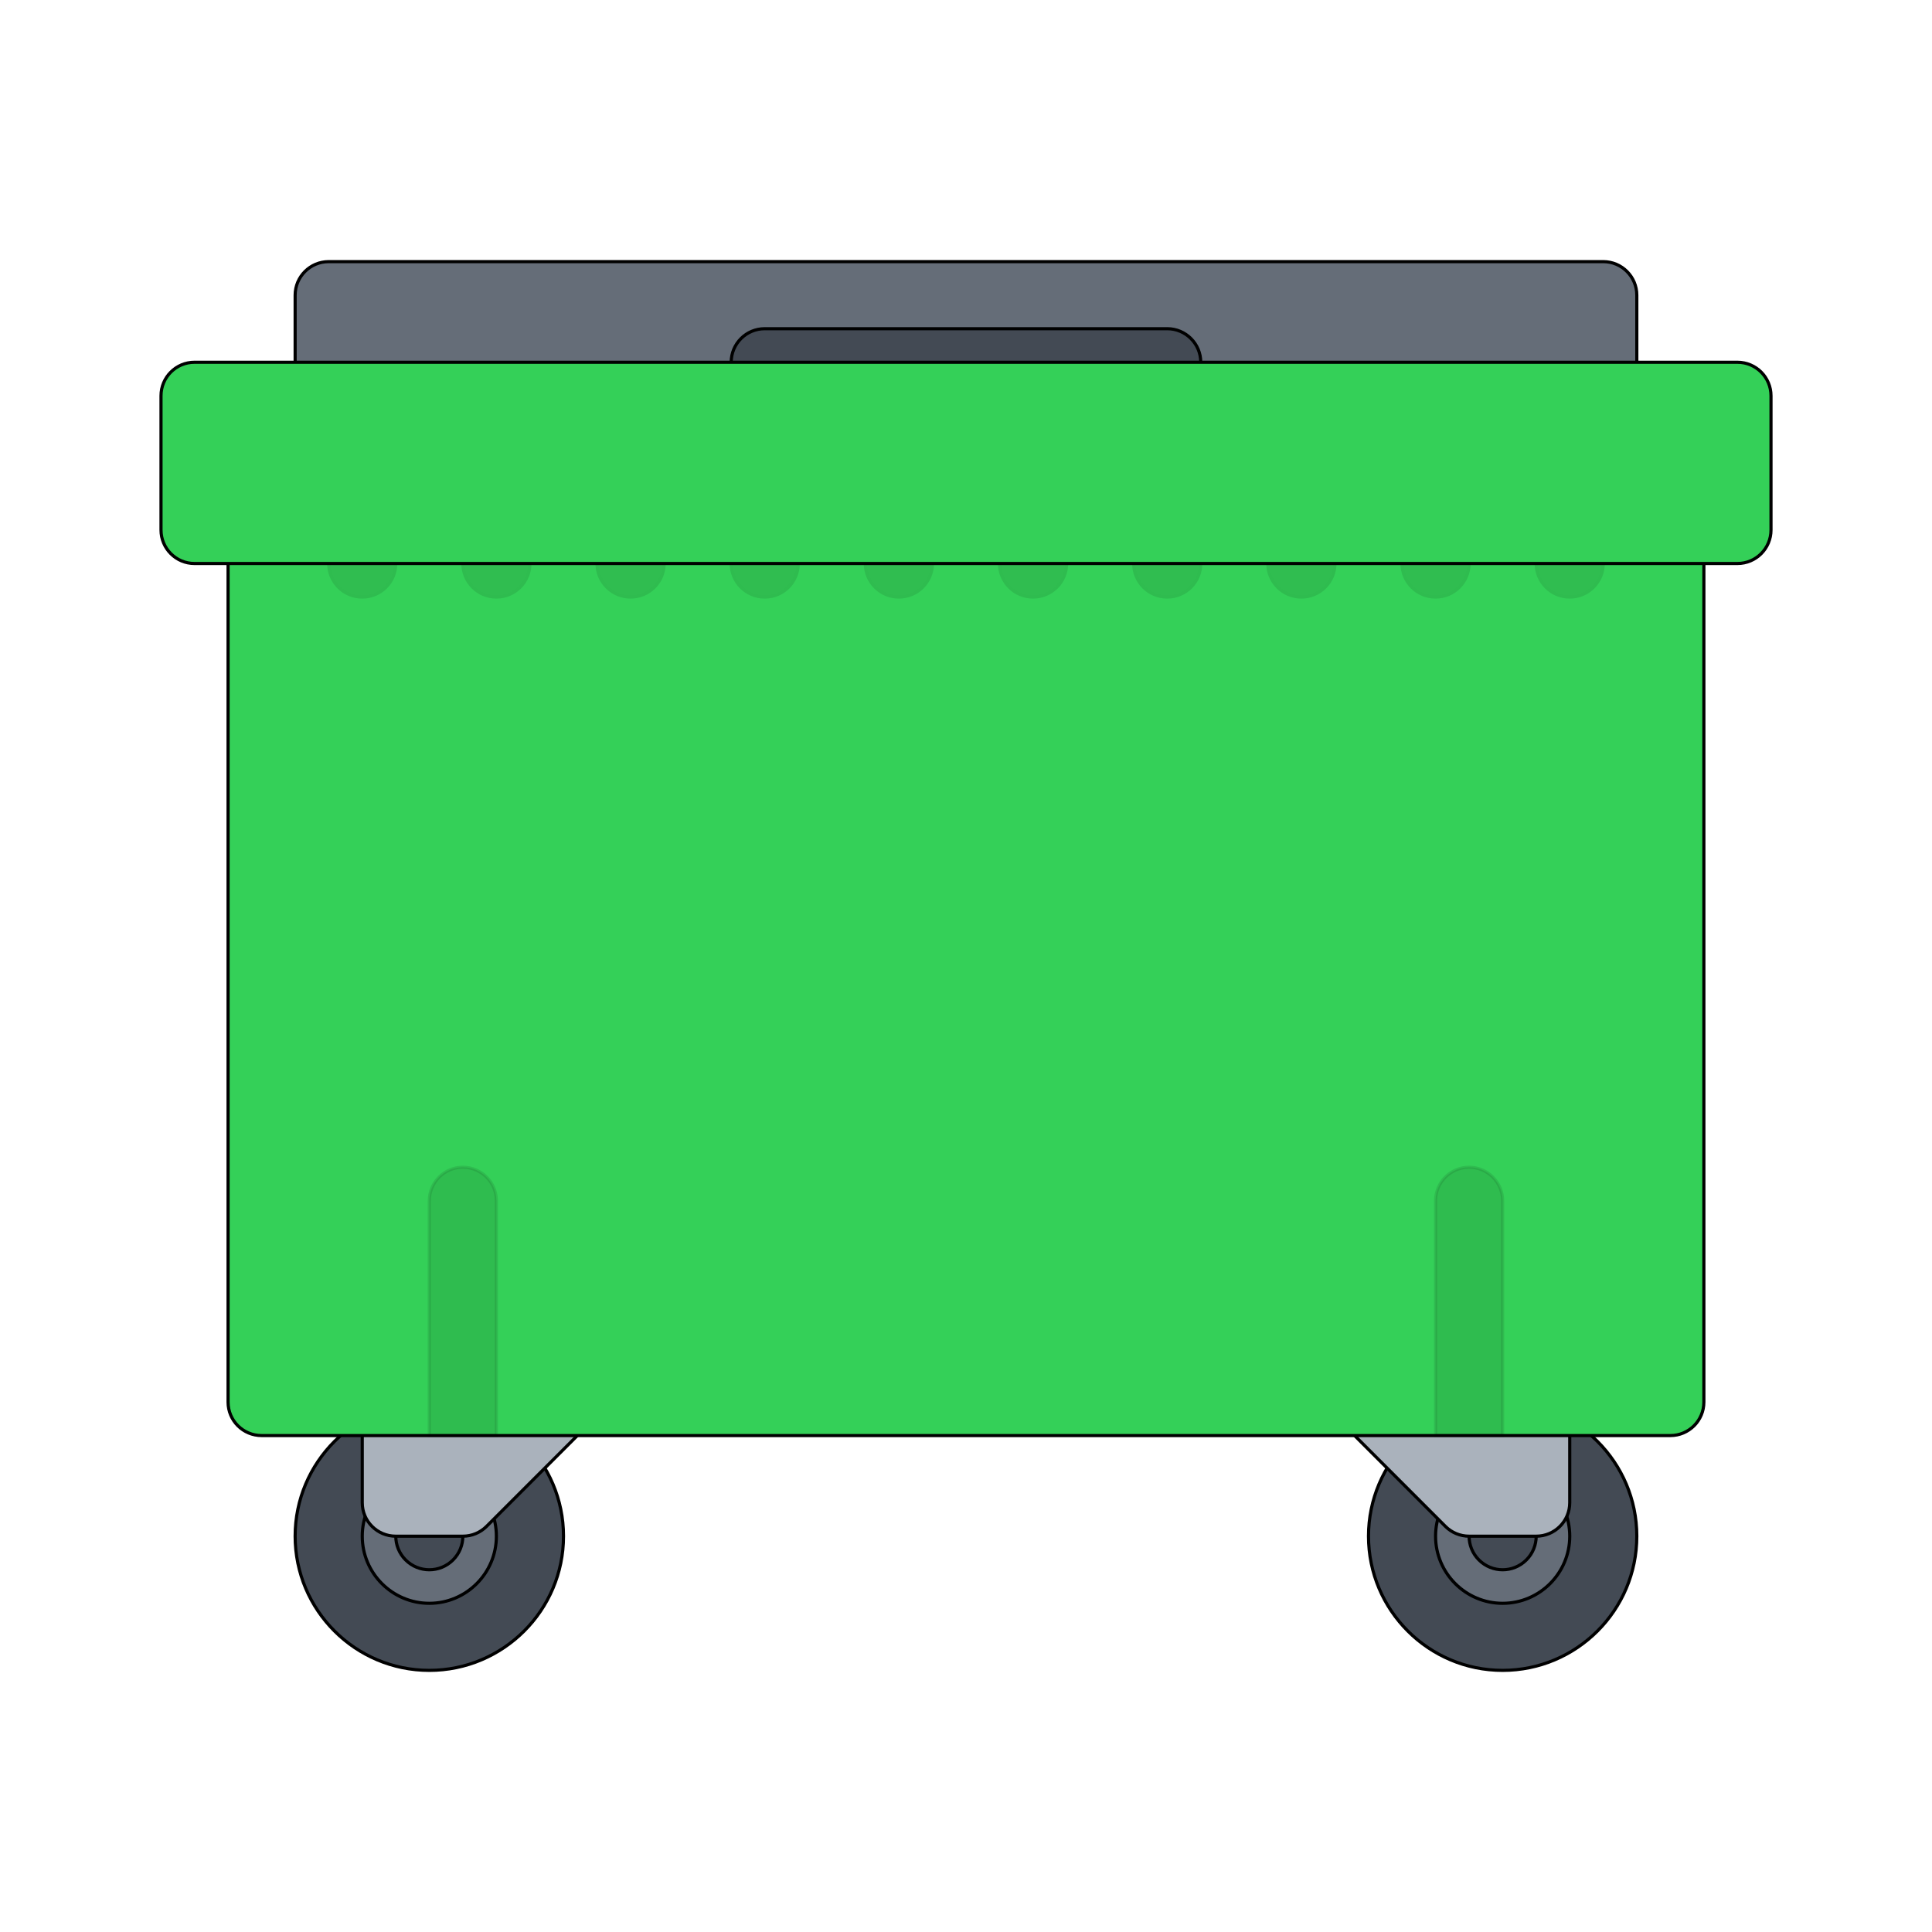 <!DOCTYPE svg PUBLIC "-//W3C//DTD SVG 1.1//EN" "http://www.w3.org/Graphics/SVG/1.1/DTD/svg11.dtd">
<!-- Uploaded to: SVG Repo, www.svgrepo.com, Transformed by: SVG Repo Mixer Tools -->
<svg height="800px" width="800px" version="1.1" id="Layer_1" xmlns="http://www.w3.org/2000/svg" xmlns:xlink="http://www.w3.org/1999/xlink" viewBox="-51.2 -51.2 614.38 614.38" xml:space="preserve" fill="#000000" stroke="#000000" transform="matrix(1, 0, 0, 1, 0, 0)rotate(0)">
<g id="SVGRepo_bgCarrier" stroke-width="0"/>
<g id="SVGRepo_tracerCarrier" stroke-linecap="round" stroke-linejoin="round"/>
<g id="SVGRepo_iconCarrier"> <circle style="fill:#656D78;" cx="85.32" cy="437.311" r="31.999"/> <path style="fill:#434A54;" d="M85.324,479.982c-23.53,0-42.67-19.141-42.67-42.67c0-23.514,19.14-42.654,42.67-42.654 c23.515,0,42.67,19.141,42.67,42.654C127.995,460.842,108.84,479.982,85.324,479.982z M85.324,415.986 c-11.765,0-21.327,9.561-21.327,21.326s9.562,21.344,21.327,21.344c11.766,0,21.328-9.578,21.328-21.344 S97.09,415.986,85.324,415.986z"/> <circle style="fill:#656D78;" cx="426.64" cy="437.311" r="31.999"/> <g> <path style="fill:#434A54;" d="M426.64,479.982c-23.53,0-42.655-19.141-42.655-42.67c0-23.514,19.125-42.654,42.655-42.654 c23.529,0,42.67,19.141,42.67,42.654C469.31,460.842,450.17,479.982,426.64,479.982z M426.64,415.986 c-11.766,0-21.327,9.561-21.327,21.326s9.562,21.344,21.327,21.344c11.764,0,21.342-9.578,21.342-21.344 S438.404,415.986,426.64,415.986z"/> <path style="fill:#434A54;" d="M77.778,429.781c-4.156,4.156-4.156,10.906,0,15.078c4.172,4.172,10.921,4.172,15.093,0 c4.156-4.172,4.156-10.922,0-15.078C88.699,425.609,81.95,425.609,77.778,429.781z"/> <path style="fill:#434A54;" d="M434.185,429.781c4.172,4.156,4.172,10.906,0,15.078s-10.92,4.172-15.092,0 c-4.156-4.172-4.156-10.922,0-15.078C423.265,425.609,430.013,425.609,434.185,429.781z"/> </g> <g> <path style="fill:#AAB2BC;" d="M127.995,383.986H74.653c-5.891,0-10.656,4.781-10.656,10.672v31.998 c0,5.891,4.765,10.656,10.656,10.656h21.343c2.828,0,5.531-1.125,7.531-3.125l31.999-31.998c3.047-3.047,3.969-7.641,2.312-11.625 S132.307,383.986,127.995,383.986z"/> <path style="fill:#AAB2BC;" d="M437.31,383.986h-53.325c-4.328,0-8.219,2.594-9.859,6.578c-1.656,3.984-0.734,8.578,2.312,11.625 l32,31.998c2,2,4.702,3.125,7.546,3.125h21.326c5.891,0,10.672-4.766,10.672-10.656v-31.998 C447.982,388.767,443.201,383.986,437.31,383.986z"/> </g> <path style="fill:#34d058;" d="M479.981,106.669H31.999c-5.906,0-10.672,4.766-10.672,10.656v277.333 c0,5.891,4.766,10.656,10.672,10.656h447.982c5.875,0,10.656-4.766,10.656-10.656V117.324 C490.637,111.434,485.856,106.669,479.981,106.669z"/> <g style="opacity:0.1;"> <path style="fill:#080808;" d="M405.313,138.667c-5.891,0-10.672-4.781-10.672-10.671v-10.671c0-5.89,4.781-10.656,10.672-10.656 s10.655,4.766,10.655,10.656v10.671C415.969,133.887,411.204,138.667,405.313,138.667z"/> <path style="fill:#080808;" d="M447.982,138.667c-5.906,0-10.672-4.781-10.672-10.671v-10.671c0-5.89,4.766-10.656,10.672-10.656 c5.875,0,10.656,4.766,10.656,10.656v10.671C458.638,133.887,453.857,138.667,447.982,138.667z"/> <path style="fill:#080808;" d="M362.641,138.667c-5.89,0-10.671-4.781-10.671-10.671v-10.671c0-5.89,4.781-10.656,10.671-10.656 c5.891,0,10.672,4.766,10.672,10.656v10.671C373.313,133.887,368.532,138.667,362.641,138.667z"/> <path style="fill:#080808;" d="M319.987,138.667c-5.906,0-10.671-4.781-10.671-10.671v-10.671c0-5.89,4.765-10.656,10.671-10.656 c5.875,0,10.656,4.766,10.656,10.656v10.671C330.643,133.887,325.862,138.667,319.987,138.667z"/> <path style="fill:#080808;" d="M277.318,138.667c-5.891,0-10.672-4.781-10.672-10.671v-10.671c0-5.89,4.781-10.656,10.672-10.656 c5.89,0,10.671,4.766,10.671,10.656v10.671C287.989,133.887,283.208,138.667,277.318,138.667z"/> <path style="fill:#080808;" d="M234.647,138.667c-5.89,0-10.671-4.781-10.671-10.671v-10.671c0-5.89,4.781-10.656,10.671-10.656 c5.891,0,10.672,4.766,10.672,10.656v10.671C245.319,133.887,240.537,138.667,234.647,138.667z"/> <path style="fill:#080808;" d="M191.992,138.667c-5.906,0-10.672-4.781-10.672-10.671v-10.671c0-5.89,4.766-10.656,10.672-10.656 c5.89,0,10.656,4.766,10.656,10.656v10.671C202.648,133.887,197.883,138.667,191.992,138.667z"/> <path style="fill:#080808;" d="M149.322,138.667c-5.89,0-10.671-4.781-10.671-10.671v-10.671c0-5.89,4.781-10.656,10.671-10.656 c5.891,0,10.672,4.766,10.672,10.656v10.671C159.994,133.887,155.213,138.667,149.322,138.667z"/> <path style="fill:#080808;" d="M106.652,138.667c-5.891,0-10.656-4.781-10.656-10.671v-10.671c0-5.89,4.765-10.656,10.656-10.656 s10.671,4.766,10.671,10.656v10.671C117.323,133.887,112.543,138.667,106.652,138.667z"/> <path style="fill:#080808;" d="M63.997,138.667c-5.906,0-10.671-4.781-10.671-10.671v-10.671c0-5.89,4.766-10.656,10.671-10.656 c5.89,0,10.656,4.766,10.656,10.656v10.671C74.653,133.887,69.887,138.667,63.997,138.667z"/> </g> <path style="fill:#656D78;" d="M458.638,32H53.326c-5.89,0-10.671,4.781-10.671,10.671V74.67c0,5.891,4.781,10.656,10.671,10.656 h405.312c5.891,0,10.672-4.766,10.672-10.656V42.671C469.31,36.781,464.529,32,458.638,32z"/> <path style="fill:#434A54;" d="M319.987,74.67H191.992c-5.906,0-10.672-4.781-10.672-10.671s4.766-10.671,10.672-10.671h127.995 c5.875,0,10.656,4.781,10.656,10.671C330.643,69.888,325.862,74.67,319.987,74.67z"/> <g> <path style="opacity:0.1;fill:#080808;enable-background:new ;" d="M95.996,319.988c-5.906,0-10.672,4.781-10.672,10.672v74.654 h21.328V330.66C106.652,324.769,101.871,319.988,95.996,319.988z"/> <path style="opacity:0.1;fill:#080808;enable-background:new ;" d="M415.984,319.988c-5.905,0-10.671,4.781-10.671,10.672 v74.654h21.327V330.66C426.64,324.769,421.859,319.988,415.984,319.988z"/> </g> <path style="fill:#34d058;" d="M501.308,63.998H10.656C4.765,63.998,0,68.779,0,74.669v42.655c0,5.891,4.765,10.671,10.656,10.671 h490.653c5.891,0,10.672-4.781,10.672-10.671V74.67C511.98,68.779,507.199,63.998,501.308,63.998z"/> </g>
</svg>
